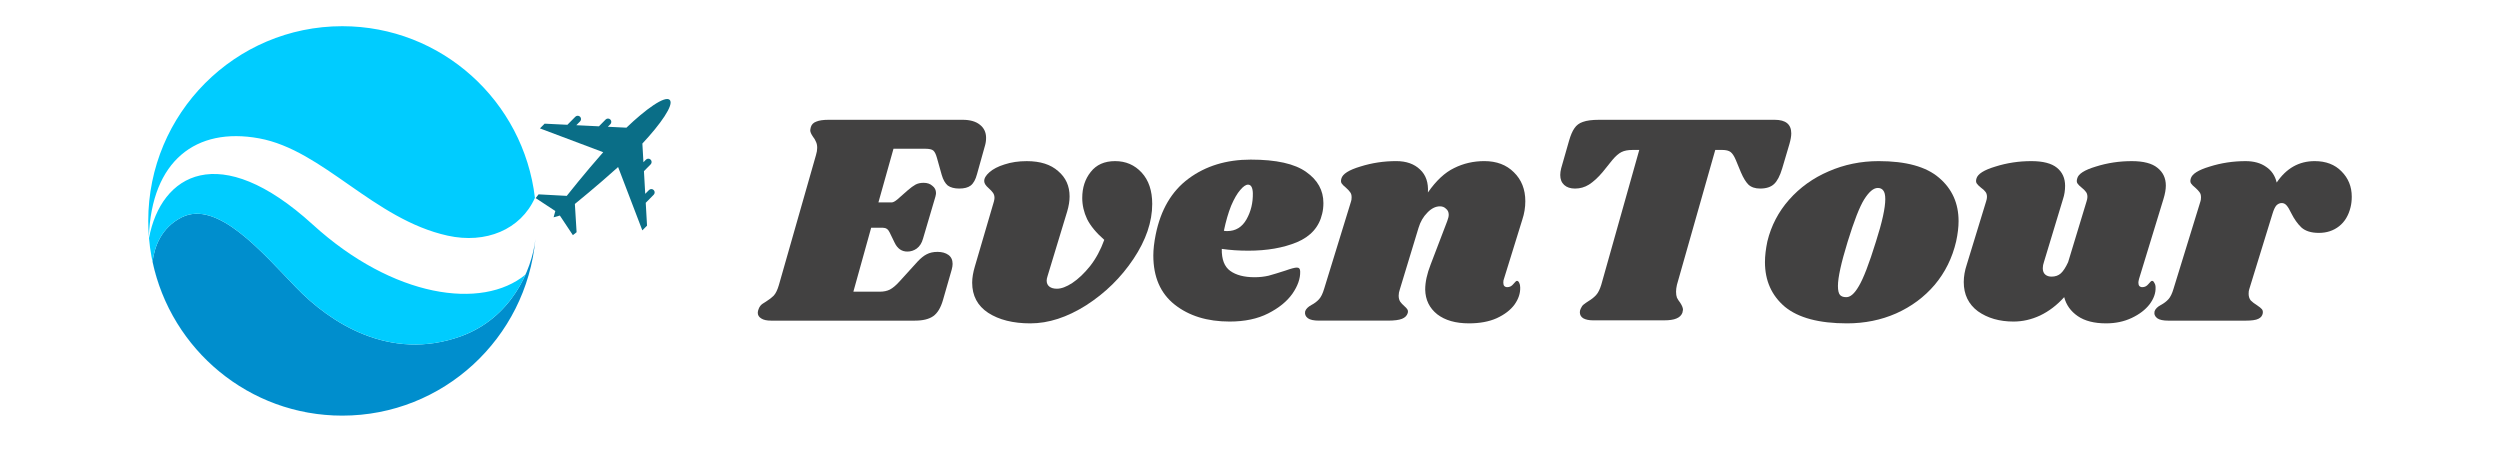 <?xml version="1.0" encoding="utf-8"?>
<!-- Generator: Adobe Illustrator 16.0.0, SVG Export Plug-In . SVG Version: 6.00 Build 0)  -->
<!DOCTYPE svg PUBLIC "-//W3C//DTD SVG 1.1//EN" "http://www.w3.org/Graphics/SVG/1.1/DTD/svg11.dtd">
<svg version="1.1" id="Layer_1" xmlns="http://www.w3.org/2000/svg" xmlns:xlink="http://www.w3.org/1999/xlink" x="0px" y="0px"
	 width="334px" height="60px" viewBox="0 0 334 60" enable-background="new 0 0 334 60" xml:space="preserve">
<path fill="#008ECD" d="M71.527,31.978c-1.238,13.211-12.314,23.55-25.802,23.55c-12.448,0-22.842-8.808-25.344-20.552
	c0.237-1.914,1.099-4.538,3.9-5.945c4.744-2.38,10.749,4.688,15.271,9.373c4.521,4.688,12.505,9.95,22.004,6.528
	c6.739-2.429,9.499-8.816,9.97-12.954H71.527z"/>
<path fill="#0A6E87" d="M85.818,30.777l0.625-0.631l-0.172-3.052l1.064-1.077c0.172-0.174,0.17-0.458-0.003-0.63
	c-0.173-0.173-0.456-0.172-0.628,0.002l-0.502,0.508l-0.171-3.031l0.897-0.908c0.172-0.174,0.17-0.458-0.003-0.63
	s-0.456-0.172-0.628,0.003l-0.335,0.339l-0.141-2.492c2.408-2.567,4.277-5.211,3.653-5.832c-0.624-0.623-3.244,1.274-5.783,3.711
	l-2.484-0.122l0.335-0.339c0.172-0.174,0.171-0.457-0.002-0.63s-0.456-0.171-0.626,0.002l-0.897,0.908l-3.021-0.148l0.502-0.508
	c0.172-0.174,0.171-0.458-0.002-0.628c-0.173-0.173-0.456-0.171-0.628,0.002l-1.064,1.076l-3.042-0.148l-0.625,0.631l8.452,3.181
	c-2.49,2.82-4.871,5.834-4.871,5.834l-3.764-0.203l-0.387,0.5l2.624,1.727l-0.228,0.84l0.835-0.235l1.74,2.619l0.496-0.393
	l-0.23-3.775c0,0,2.985-2.413,5.776-4.933l3.235,8.458L85.818,30.777z"/>
<path fill="#00CCFF" d="M71.466,26.432C69.948,13.518,59.002,3.5,45.725,3.5c-14.315,0-25.92,11.647-25.92,26.014
	c0,0.713,0.029,1.419,0.084,2.115c0.372-10.114,6.251-14.699,14.73-13.145c8.565,1.571,15.274,10.808,25.19,13
	C64.892,32.607,69.562,30.688,71.466,26.432z M70.208,36.686C64.406,41.468,52.518,39.78,41.782,30
	c-12.507-11.395-20.272-6.711-21.877,1.809c1.157,13.292,12.276,23.719,25.822,23.719c-12.448,0-22.842-8.808-25.345-20.552
	c0.237-1.914,1.099-4.538,3.901-5.945c4.744-2.38,10.749,4.688,15.271,9.373c4.521,4.688,12.505,9.95,22.004,6.528
	C66.027,43.32,68.746,39.969,70.208,36.686z"/>
<path fill="#424141" d="M128.598,16.005c0.994,0,1.759,0.215,2.297,0.645c0.563,0.43,0.846,1.021,0.846,1.773
	c0,0.376-0.054,0.739-0.162,1.087l-1.048,3.747c-0.188,0.726-0.47,1.235-0.846,1.531c-0.349,0.269-0.859,0.403-1.531,0.403
	c-0.645,0-1.155-0.134-1.531-0.403c-0.349-0.296-0.618-0.766-0.806-1.41l-0.645-2.297c-0.135-0.483-0.295-0.806-0.484-0.967
	c-0.188-0.161-0.55-0.242-1.087-0.242h-4.231l-2.014,7.171h1.772c0.188,0,0.443-0.134,0.766-0.403l1.37-1.208
	c0.403-0.349,0.752-0.604,1.047-0.766c0.296-0.161,0.658-0.242,1.089-0.242c0.482,0,0.872,0.134,1.167,0.403
	c0.323,0.242,0.484,0.564,0.484,0.967c0,0.107-0.027,0.269-0.081,0.483l-1.652,5.6c-0.162,0.592-0.443,1.035-0.846,1.331
	c-0.375,0.269-0.792,0.402-1.249,0.402c-0.752,0-1.315-0.39-1.692-1.169l-0.685-1.409c-0.188-0.403-0.483-0.604-0.887-0.604h-1.571
	l-2.377,8.541h3.546c0.51,0,0.953-0.094,1.33-0.282c0.403-0.214,0.833-0.577,1.29-1.087l2.417-2.66
	c0.43-0.456,0.833-0.779,1.209-0.968c0.403-0.214,0.886-0.321,1.45-0.321c0.591,0,1.074,0.134,1.451,0.402
	c0.375,0.269,0.564,0.672,0.564,1.209c0,0.215-0.041,0.47-0.121,0.766l-1.169,4.07c-0.295,1.021-0.725,1.731-1.29,2.135
	c-0.564,0.402-1.383,0.604-2.457,0.604h-19.219c-0.564,0-0.994-0.093-1.289-0.281c-0.323-0.188-0.483-0.443-0.483-0.766
	c0-0.161,0.04-0.335,0.12-0.523c0.108-0.296,0.283-0.524,0.524-0.686c0.242-0.161,0.39-0.255,0.443-0.281
	c0.43-0.269,0.779-0.537,1.047-0.806c0.269-0.296,0.497-0.767,0.686-1.411l4.956-17.365c0.107-0.349,0.161-0.672,0.161-0.967
	c0-0.322-0.053-0.591-0.161-0.806c-0.081-0.215-0.215-0.443-0.403-0.685c-0.242-0.349-0.363-0.632-0.363-0.846
	c0-0.081,0.027-0.228,0.081-0.443c0.106-0.349,0.349-0.591,0.725-0.725c0.376-0.161,0.927-0.242,1.651-0.242H128.598z"/>
<path fill="#424141" d="M148.98,21.525c1.424,0,2.605,0.511,3.546,1.531c0.94,1.021,1.41,2.417,1.41,4.191
	c0,2.39-0.833,4.834-2.498,7.333c-1.666,2.498-3.774,4.566-6.326,6.205c-2.552,1.611-5.036,2.417-7.453,2.417
	c-2.311,0-4.19-0.47-5.641-1.41c-1.424-0.939-2.136-2.283-2.136-4.028c0-0.646,0.121-1.371,0.363-2.177l2.539-8.662
	c0.054-0.215,0.08-0.376,0.08-0.484c0-0.269-0.067-0.497-0.202-0.685c-0.134-0.188-0.322-0.39-0.564-0.604
	c-0.403-0.35-0.604-0.659-0.604-0.927c-0.027-0.376,0.201-0.779,0.686-1.208c0.483-0.43,1.154-0.779,2.014-1.047
	c0.887-0.295,1.881-0.443,2.982-0.443c1.8,0,3.196,0.443,4.19,1.33c1.021,0.859,1.531,1.988,1.531,3.384
	c0,0.618-0.107,1.29-0.323,2.015l-2.619,8.623c-0.08,0.241-0.121,0.443-0.121,0.604c0,0.349,0.121,0.618,0.362,0.806
	c0.243,0.189,0.578,0.283,1.007,0.283c0.591,0,1.276-0.256,2.055-0.766c0.806-0.537,1.599-1.289,2.377-2.257
	c0.779-0.993,1.41-2.162,1.894-3.505c-1.075-0.94-1.84-1.867-2.297-2.78c-0.43-0.914-0.645-1.854-0.645-2.82
	c0-1.37,0.376-2.524,1.128-3.465C146.469,22.008,147.557,21.525,148.98,21.525z"/>
<path fill="#424141" d="M167.097,21.324c3.412,0,5.882,0.55,7.414,1.652c1.53,1.074,2.296,2.458,2.296,4.15
	c0,0.51-0.055,0.98-0.161,1.41c-0.402,1.772-1.531,3.049-3.385,3.827c-1.826,0.753-3.988,1.129-6.486,1.129
	c-1.262,0-2.444-0.08-3.546-0.242c-0.026,1.397,0.35,2.378,1.128,2.941c0.779,0.563,1.867,0.847,3.265,0.847
	c0.645,0,1.263-0.067,1.853-0.202c0.591-0.161,1.343-0.389,2.256-0.685c0.754-0.269,1.263-0.403,1.531-0.403
	c0.297,0,0.442,0.175,0.442,0.524c0.028,0.939-0.32,1.934-1.046,2.98c-0.726,1.021-1.8,1.894-3.223,2.619
	c-1.424,0.726-3.144,1.089-5.158,1.089c-2.982,0-5.426-0.753-7.333-2.257c-1.907-1.504-2.86-3.693-2.86-6.567
	c0-0.806,0.107-1.745,0.322-2.819c0.672-3.305,2.135-5.789,4.391-7.455C161.08,22.17,163.846,21.324,167.097,21.324z
	 M163.511,30.832c0.107,0.027,0.255,0.04,0.443,0.04c1.128,0,1.988-0.523,2.58-1.571c0.59-1.048,0.872-2.216,0.846-3.505
	c-0.027-0.752-0.243-1.128-0.645-1.128c-0.295,0-0.645,0.242-1.047,0.725c-0.402,0.457-0.805,1.155-1.209,2.095
	C164.102,28.428,163.779,29.543,163.511,30.832z"/>
<path fill="#424141" d="M200.922,37.278c-0.053,0.107-0.079,0.269-0.079,0.484c0,0.188,0.04,0.335,0.121,0.442
	c0.106,0.107,0.241,0.161,0.402,0.161c0.322,0,0.592-0.134,0.806-0.403c0.243-0.295,0.403-0.442,0.484-0.442
	c0.134,0,0.24,0.094,0.321,0.282c0.081,0.16,0.122,0.362,0.122,0.604c0.026,0.778-0.229,1.544-0.767,2.296
	c-0.536,0.725-1.329,1.329-2.377,1.813c-1.021,0.456-2.257,0.685-3.706,0.685c-1.773,0-3.183-0.402-4.231-1.208
	c-1.047-0.833-1.585-1.935-1.611-3.305c0-0.994,0.242-2.108,0.726-3.344l2.217-5.802c0.133-0.35,0.2-0.631,0.2-0.846
	c0-0.35-0.121-0.618-0.362-0.806c-0.215-0.215-0.483-0.322-0.806-0.322c-0.591,0-1.155,0.282-1.692,0.846
	c-0.537,0.538-0.927,1.209-1.169,2.015l-2.498,8.219c-0.106,0.296-0.16,0.578-0.16,0.847c0,0.321,0.065,0.591,0.202,0.806
	c0.133,0.188,0.32,0.389,0.563,0.604c0.188,0.16,0.322,0.308,0.403,0.442c0.08,0.134,0.094,0.296,0.041,0.483
	c-0.107,0.35-0.363,0.604-0.767,0.766c-0.402,0.161-1.034,0.241-1.894,0.241h-9.187c-0.698,0-1.195-0.106-1.49-0.321
	c-0.322-0.242-0.443-0.552-0.363-0.927c0.108-0.322,0.392-0.604,0.848-0.847c0.402-0.215,0.738-0.47,1.006-0.766
	c0.27-0.295,0.497-0.765,0.687-1.409l3.585-11.644c0.054-0.135,0.08-0.323,0.08-0.564c0-0.295-0.066-0.524-0.201-0.685
	c-0.107-0.161-0.296-0.362-0.563-0.604c-0.269-0.215-0.456-0.403-0.564-0.563c-0.107-0.162-0.121-0.376-0.04-0.645
	c0.161-0.618,1.007-1.155,2.538-1.612c1.531-0.483,3.129-0.725,4.794-0.725c1.343,0,2.405,0.376,3.183,1.128
	c0.779,0.726,1.13,1.746,1.048,3.063c1.102-1.585,2.27-2.673,3.506-3.264c1.236-0.618,2.579-0.927,4.028-0.927
	c1.639,0,2.955,0.497,3.949,1.491c1.021,0.994,1.53,2.283,1.53,3.868c0,0.833-0.134,1.652-0.402,2.458L200.922,37.278z"/>
<path fill="#424141" d="M237.097,16.005c1.478,0,2.216,0.605,2.216,1.813c0,0.376-0.081,0.846-0.242,1.41l-0.966,3.264
	c-0.296,0.994-0.659,1.692-1.089,2.095c-0.429,0.403-1.047,0.604-1.853,0.604c-0.672,0-1.194-0.175-1.572-0.524
	c-0.349-0.349-0.685-0.9-1.007-1.652l-0.685-1.652c-0.216-0.51-0.443-0.859-0.686-1.048c-0.241-0.188-0.618-0.282-1.128-0.282
	h-0.926l-5.118,18.01c-0.08,0.35-0.12,0.658-0.12,0.927c0,0.323,0.04,0.592,0.12,0.806c0.107,0.215,0.256,0.443,0.444,0.686
	c0.241,0.376,0.362,0.684,0.362,0.927c0,0.054-0.026,0.188-0.081,0.402c-0.133,0.349-0.402,0.604-0.806,0.766
	c-0.376,0.161-0.926,0.242-1.651,0.242h-9.469c-0.563,0-1.007-0.095-1.33-0.282c-0.295-0.188-0.443-0.457-0.443-0.806
	c0-0.162,0.041-0.322,0.122-0.484c0.106-0.241,0.228-0.416,0.362-0.523c0.162-0.134,0.39-0.296,0.685-0.483
	c0.403-0.242,0.739-0.511,1.008-0.806c0.269-0.296,0.497-0.752,0.685-1.37l5.076-18.01h-0.926c-0.591,0-1.075,0.094-1.451,0.282
	c-0.376,0.188-0.778,0.538-1.208,1.048l-1.33,1.652c-0.617,0.726-1.222,1.276-1.813,1.652c-0.563,0.349-1.182,0.524-1.854,0.524
	c-0.618,0-1.102-0.162-1.451-0.483c-0.35-0.322-0.523-0.766-0.523-1.33c0-0.269,0.041-0.564,0.121-0.886l1.048-3.667
	c0.215-0.752,0.456-1.316,0.725-1.692c0.269-0.403,0.645-0.685,1.128-0.846c0.511-0.188,1.223-0.282,2.136-0.282H237.097z"/>
<path fill="#424141" d="M250.988,21.525c3.653,0,6.339,0.739,8.059,2.216c1.746,1.478,2.619,3.411,2.619,5.802
	c0,0.806-0.109,1.706-0.323,2.699c-0.511,2.203-1.464,4.137-2.86,5.802c-1.396,1.639-3.116,2.914-5.157,3.827
	c-2.015,0.887-4.203,1.33-6.567,1.33c-3.733,0-6.5-0.738-8.3-2.216c-1.773-1.504-2.66-3.492-2.66-5.963
	c0-0.833,0.108-1.76,0.323-2.78c0.511-2.095,1.478-3.949,2.9-5.56c1.45-1.638,3.21-2.901,5.278-3.787
	C246.395,21.981,248.625,21.525,250.988,21.525z M250.866,25.111c-0.563,0-1.167,0.51-1.813,1.531
	c-0.618,0.994-1.356,2.888-2.216,5.682c-0.858,2.793-1.289,4.754-1.289,5.882c0,0.591,0.095,0.994,0.282,1.209
	c0.188,0.188,0.442,0.282,0.767,0.282c0.563,0.054,1.141-0.431,1.731-1.451c0.618-1.021,1.383-3.008,2.297-5.962
	c0.833-2.606,1.249-4.5,1.249-5.682c0-0.564-0.095-0.954-0.282-1.168C251.432,25.219,251.19,25.111,250.866,25.111z"/>
<path fill="#424141" d="M285.77,37.278c-0.055,0.215-0.081,0.376-0.081,0.484c0,0.188,0.04,0.335,0.12,0.442
	c0.107,0.107,0.242,0.161,0.403,0.161c0.322,0,0.591-0.134,0.807-0.403c0.24-0.295,0.402-0.442,0.482-0.442
	c0.136,0,0.242,0.094,0.323,0.282c0.107,0.16,0.161,0.362,0.161,0.604c0.026,0.752-0.242,1.504-0.807,2.256
	c-0.563,0.726-1.355,1.33-2.376,1.813c-1.021,0.484-2.163,0.726-3.426,0.726c-1.585,0-2.847-0.321-3.787-0.967
	c-0.94-0.645-1.545-1.491-1.813-2.538c-0.967,1.074-2.041,1.894-3.224,2.458c-1.153,0.537-2.336,0.806-3.545,0.806
	c-1.88,0-3.465-0.458-4.754-1.37c-1.262-0.94-1.895-2.243-1.895-3.908c0-0.752,0.135-1.531,0.404-2.337l2.578-8.42
	c0.08-0.242,0.12-0.443,0.12-0.605c0-0.295-0.066-0.523-0.2-0.685c-0.135-0.188-0.336-0.376-0.605-0.564
	c-0.269-0.215-0.457-0.403-0.563-0.563c-0.107-0.162-0.12-0.376-0.041-0.645c0.162-0.618,1.008-1.155,2.539-1.612
	c1.53-0.483,3.129-0.725,4.794-0.725c1.559,0,2.7,0.295,3.425,0.887c0.727,0.59,1.088,1.396,1.088,2.417
	c0,0.618-0.093,1.209-0.282,1.773l-2.538,8.381c-0.106,0.295-0.161,0.577-0.161,0.846c0,0.376,0.108,0.657,0.322,0.846
	c0.215,0.189,0.497,0.282,0.847,0.282c0.509,0,0.927-0.147,1.249-0.442c0.322-0.297,0.645-0.793,0.967-1.491l2.458-8.098
	c0.08-0.242,0.12-0.443,0.12-0.605c0-0.295-0.067-0.523-0.201-0.685c-0.135-0.188-0.322-0.376-0.564-0.564
	c-0.269-0.215-0.457-0.403-0.563-0.563c-0.107-0.162-0.121-0.376-0.04-0.645c0.133-0.618,0.967-1.155,2.498-1.612
	c1.531-0.483,3.129-0.725,4.795-0.725c1.557,0,2.698,0.295,3.424,0.887c0.752,0.59,1.128,1.383,1.128,2.377
	c0,0.51-0.106,1.115-0.322,1.813L285.77,37.278z"/>
<path fill="#424141" d="M309.24,21.525c1.504,0,2.698,0.457,3.585,1.37c0.914,0.913,1.37,2.041,1.37,3.384
	c0,0.51-0.053,0.98-0.161,1.41c-0.269,1.101-0.778,1.947-1.531,2.538c-0.752,0.591-1.651,0.887-2.699,0.887
	c-1.021,0-1.799-0.242-2.337-0.725c-0.51-0.484-0.967-1.128-1.369-1.934c-0.215-0.457-0.417-0.792-0.605-1.007
	c-0.188-0.215-0.402-0.322-0.645-0.322c-0.269,0-0.51,0.107-0.725,0.322c-0.188,0.215-0.362,0.59-0.523,1.128l-3.103,10.073
	c-0.055,0.134-0.08,0.335-0.08,0.604c0,0.35,0.093,0.646,0.282,0.887c0.215,0.215,0.496,0.431,0.845,0.646
	c0.322,0.215,0.537,0.39,0.646,0.523c0.107,0.135,0.147,0.309,0.121,0.523c-0.055,0.35-0.255,0.604-0.605,0.766
	c-0.322,0.161-0.886,0.241-1.691,0.241h-10.314c-0.699,0-1.195-0.106-1.491-0.321c-0.322-0.242-0.442-0.552-0.361-0.927
	c0.106-0.322,0.389-0.604,0.845-0.847c0.403-0.215,0.738-0.47,1.008-0.766c0.268-0.295,0.497-0.765,0.685-1.409l3.586-11.644
	c0.054-0.135,0.081-0.323,0.081-0.564c0-0.295-0.067-0.524-0.201-0.685c-0.108-0.161-0.296-0.362-0.565-0.604
	c-0.269-0.215-0.456-0.403-0.563-0.563c-0.107-0.162-0.12-0.376-0.04-0.645c0.161-0.618,1.007-1.155,2.539-1.612
	c1.53-0.483,3.128-0.725,4.794-0.725c1.102,0,2.015,0.255,2.739,0.766c0.726,0.483,1.195,1.182,1.41,2.095
	C305.453,22.479,307.146,21.525,309.24,21.525z"/>
</svg>
